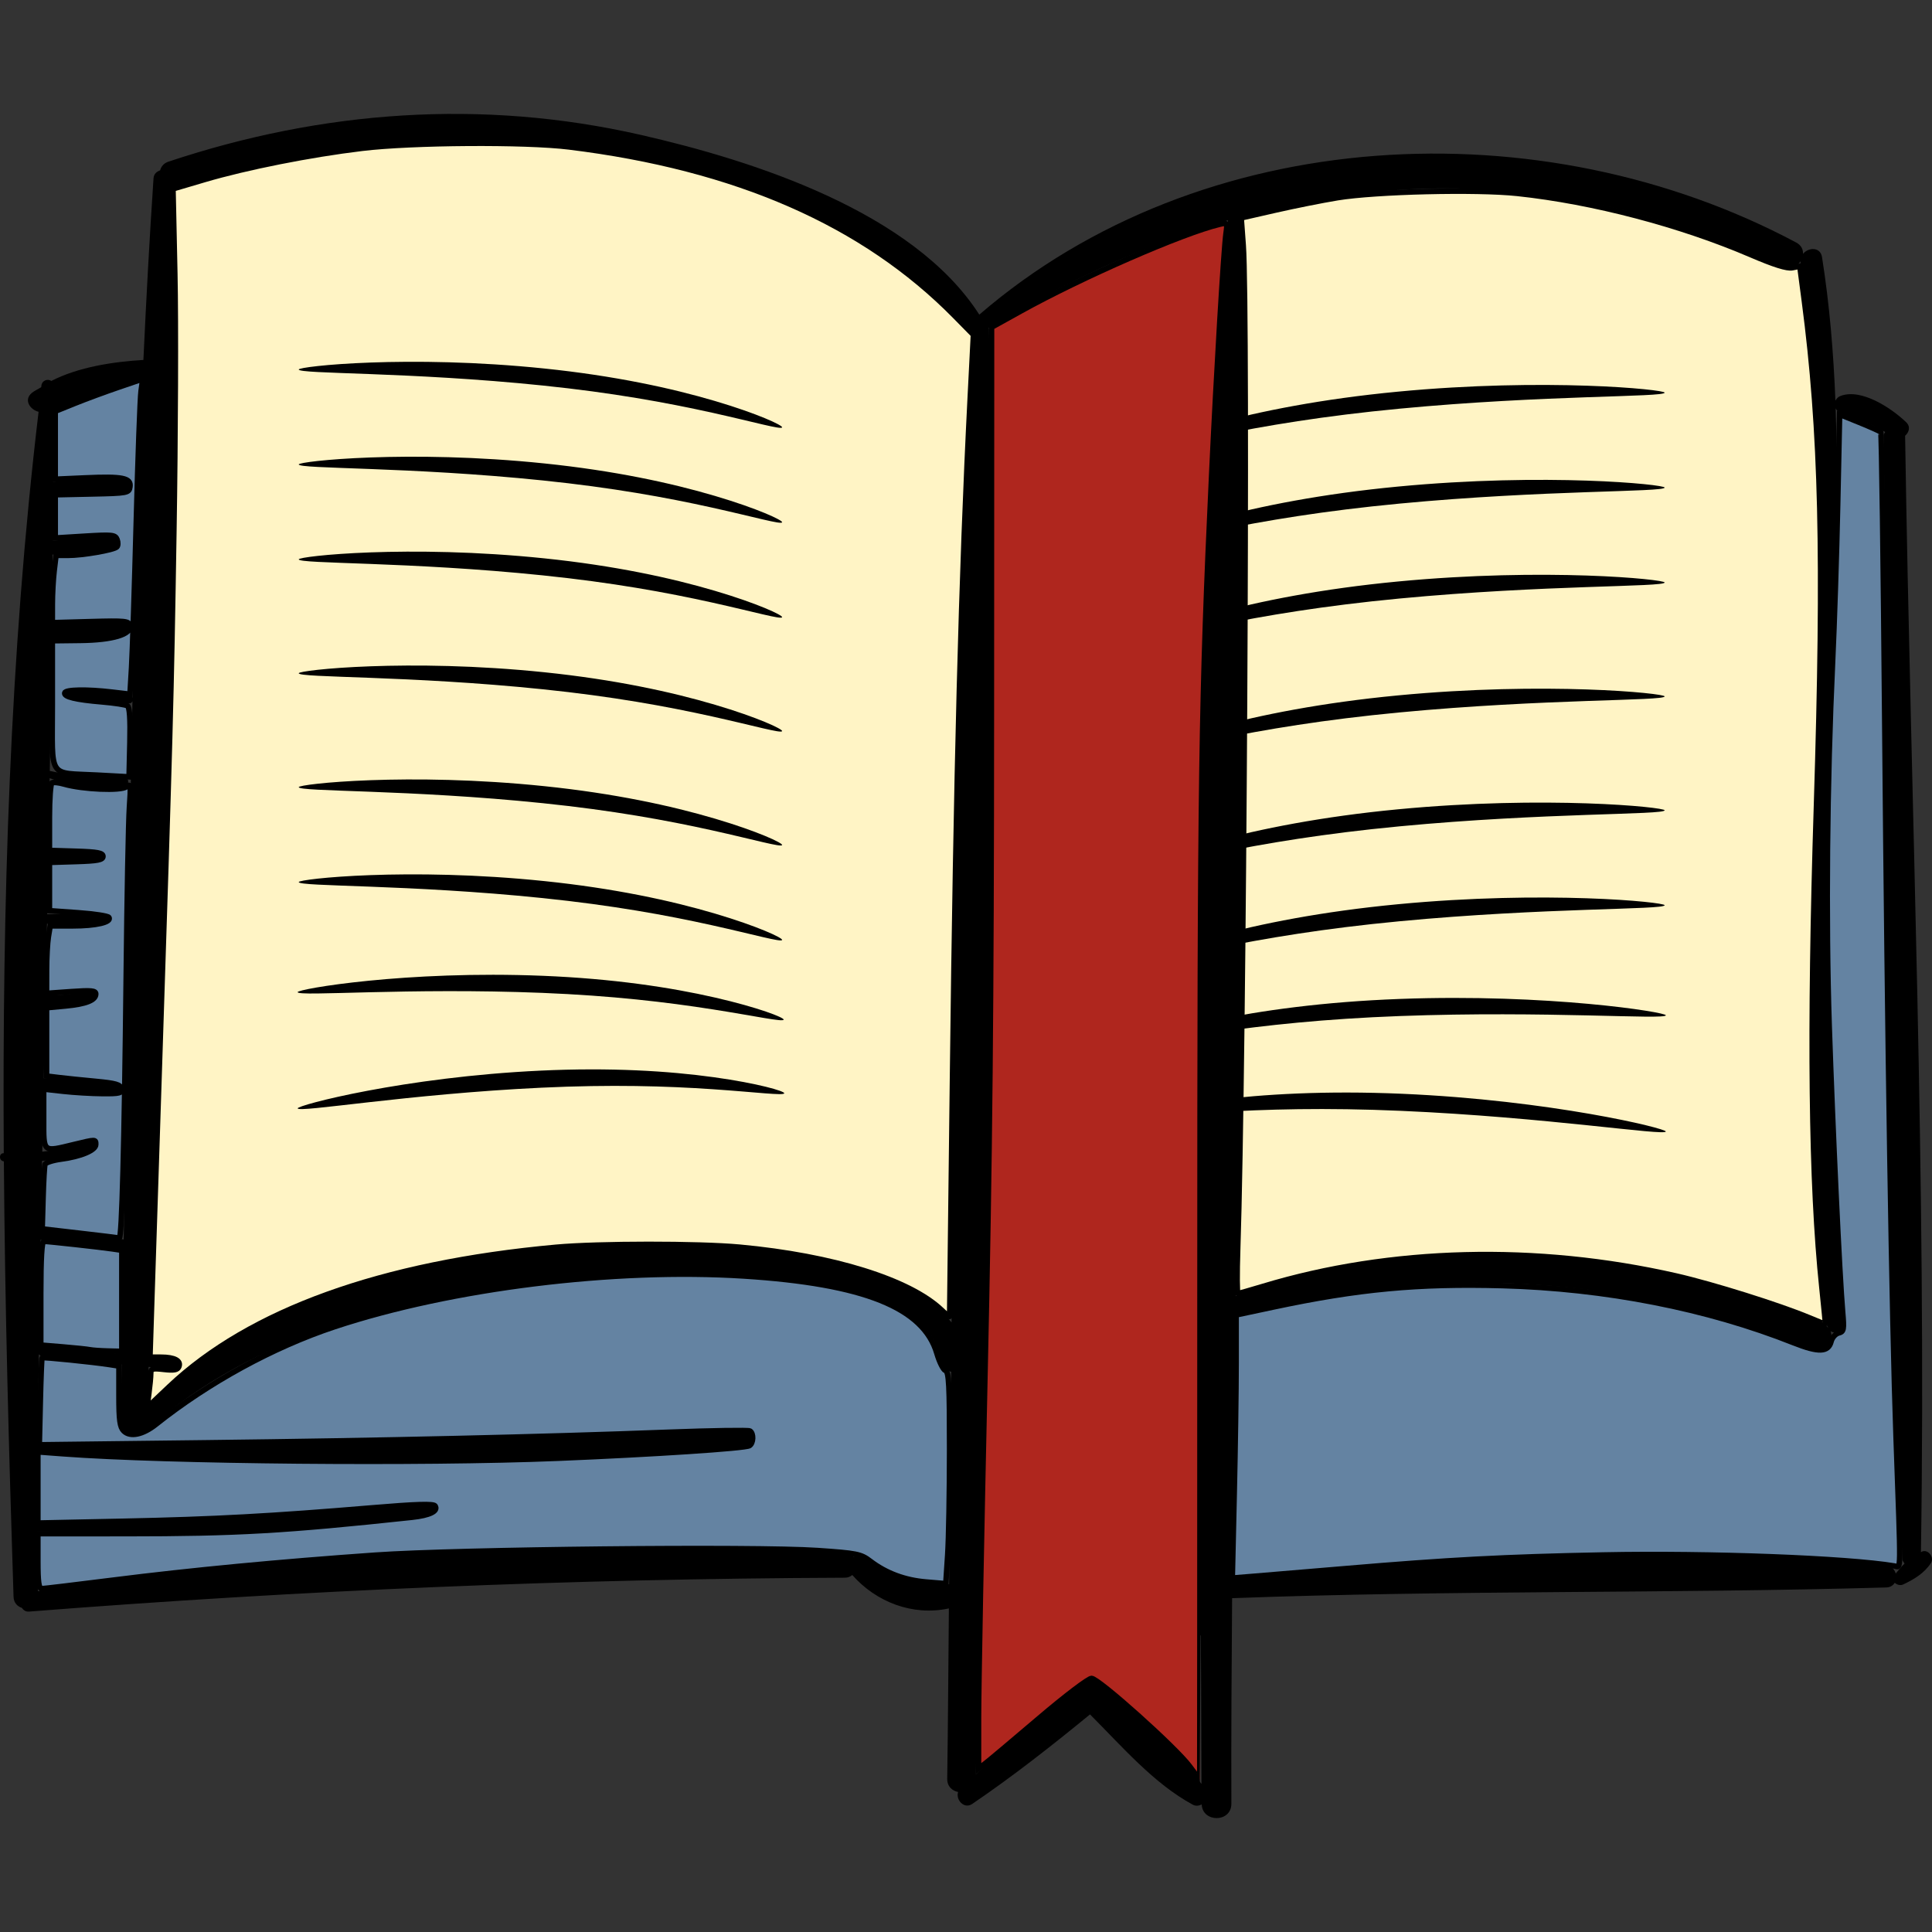 <?xml version="1.0" encoding="UTF-8" standalone="no"?>
<!-- Generator: Adobe Illustrator 18.0.0, SVG Export Plug-In . SVG Version: 6.00 Build 0)  -->

<svg
   xmlns:dc="http://purl.org/dc/elements/1.1/"
   xmlns:cc="http://creativecommons.org/ns#"
   xmlns:rdf="http://www.w3.org/1999/02/22-rdf-syntax-ns#"
   xmlns:svg="http://www.w3.org/2000/svg"
   xmlns="http://www.w3.org/2000/svg"
   xmlns:sodipodi="http://sodipodi.sourceforge.net/DTD/sodipodi-0.dtd"
   xmlns:inkscape="http://www.inkscape.org/namespaces/inkscape"
   version="1.1"
   id="Capa_1"
   x="0px"
   y="0px"
   viewBox="0 0 203.536 203.536"
   style="enable-background:new 0 0 203.536 203.536;"
   xml:space="preserve"
   sodipodi:docname="book.svg"
   inkscape:version="0.92.4 (5da689c313, 2019-01-14)"><rect x="0" y="0" width="203.536" height="203.536" fill="#333333" stroke="none"/><defs
   id="defs1057"><inkscape:path-effect
   fuse_tolerance="0"
   vertical_pattern="false"
   prop_units="false"
   tang_offset="0"
   normal_offset="0"
   spacing="0"
   scale_y_rel="false"
   prop_scale="0.18"
   copytype="single_stretched"
   pattern="M 0,5 C 0,2.24 2.24,0 5,0 7.76,0 10,2.24 10,5 10,7.76 7.76,10 5,10 2.24,10 0,7.76 0,5 Z"
   is_visible="true"
   id="path-effect1723"
   effect="skeletal" /><inkscape:path-effect
   simplifyJustCoalesce="false"
   simplifyindividualpaths="false"
   simplify_just_coalesce="false"
   simplify_individual_paths="false"
   helper_size="0"
   smooth_angles="360"
   threshold="0.5"
   steps="1"
   is_visible="true"
   id="path-effect1721"
   effect="simplify" /><inkscape:path-effect
   effect="skeletal"
   id="path-effect1717"
   is_visible="true"
   pattern="M 0,5 C 0,2.24 2.24,0 5,0 7.76,0 10,2.24 10,5 10,7.76 7.76,10 5,10 2.24,10 0,7.76 0,5 Z"
   copytype="single_stretched"
   prop_scale="0.18"
   scale_y_rel="false"
   spacing="0"
   normal_offset="0"
   tang_offset="0"
   prop_units="false"
   vertical_pattern="false"
   fuse_tolerance="0" /><inkscape:path-effect
   effect="simplify"
   id="path-effect1715"
   is_visible="true"
   steps="1"
   threshold="0.5"
   smooth_angles="360"
   helper_size="0"
   simplify_individual_paths="false"
   simplify_just_coalesce="false"
   simplifyindividualpaths="false"
   simplifyJustCoalesce="false" /><inkscape:path-effect
   fuse_tolerance="0"
   vertical_pattern="false"
   prop_units="false"
   tang_offset="0"
   normal_offset="0"
   spacing="0"
   scale_y_rel="false"
   prop_scale="0.18"
   copytype="single_stretched"
   pattern="M 0,5 C 0,2.24 2.24,0 5,0 7.76,0 10,2.24 10,5 10,7.76 7.76,10 5,10 2.24,10 0,7.76 0,5 Z"
   is_visible="true"
   id="path-effect1711"
   effect="skeletal" /><inkscape:path-effect
   simplifyJustCoalesce="false"
   simplifyindividualpaths="false"
   simplify_just_coalesce="false"
   simplify_individual_paths="false"
   helper_size="0"
   smooth_angles="360"
   threshold="0.5"
   steps="1"
   is_visible="true"
   id="path-effect1709"
   effect="simplify" /><inkscape:path-effect
   effect="skeletal"
   id="path-effect1705"
   is_visible="true"
   pattern="M 0,5 C 0,2.24 2.24,0 5,0 7.76,0 10,2.24 10,5 10,7.76 7.76,10 5,10 2.24,10 0,7.76 0,5 Z"
   copytype="single_stretched"
   prop_scale="0.18"
   scale_y_rel="false"
   spacing="0"
   normal_offset="0"
   tang_offset="0"
   prop_units="false"
   vertical_pattern="false"
   fuse_tolerance="0" /><inkscape:path-effect
   effect="simplify"
   id="path-effect1703"
   is_visible="true"
   steps="1"
   threshold="0.5"
   smooth_angles="360"
   helper_size="0"
   simplify_individual_paths="false"
   simplify_just_coalesce="false"
   simplifyindividualpaths="false"
   simplifyJustCoalesce="false" /><inkscape:path-effect
   fuse_tolerance="0"
   vertical_pattern="false"
   prop_units="false"
   tang_offset="0"
   normal_offset="0"
   spacing="0"
   scale_y_rel="false"
   prop_scale="0.18"
   copytype="single_stretched"
   pattern="M 0,5 C 0,2.24 2.24,0 5,0 7.76,0 10,2.24 10,5 10,7.76 7.76,10 5,10 2.24,10 0,7.76 0,5 Z"
   is_visible="true"
   id="path-effect1699"
   effect="skeletal" /><inkscape:path-effect
   simplifyJustCoalesce="false"
   simplifyindividualpaths="false"
   simplify_just_coalesce="false"
   simplify_individual_paths="false"
   helper_size="0"
   smooth_angles="360"
   threshold="0.5"
   steps="1"
   is_visible="true"
   id="path-effect1697"
   effect="simplify" /><inkscape:path-effect
   effect="skeletal"
   id="path-effect1693"
   is_visible="true"
   pattern="M 0,5 C 0,2.24 2.24,0 5,0 7.76,0 10,2.24 10,5 10,7.76 7.76,10 5,10 2.24,10 0,7.76 0,5 Z"
   copytype="single_stretched"
   prop_scale="0.18"
   scale_y_rel="false"
   spacing="0"
   normal_offset="0"
   tang_offset="0"
   prop_units="false"
   vertical_pattern="false"
   fuse_tolerance="0" /><inkscape:path-effect
   effect="simplify"
   id="path-effect1691"
   is_visible="true"
   steps="1"
   threshold="0.5"
   smooth_angles="360"
   helper_size="0"
   simplify_individual_paths="false"
   simplify_just_coalesce="false"
   simplifyindividualpaths="false"
   simplifyJustCoalesce="false" /><inkscape:path-effect
   fuse_tolerance="0"
   vertical_pattern="false"
   prop_units="false"
   tang_offset="0"
   normal_offset="0"
   spacing="0"
   scale_y_rel="false"
   prop_scale="0.18"
   copytype="single_stretched"
   pattern="M 0,5 C 0,2.24 2.24,0 5,0 7.76,0 10,2.24 10,5 10,7.76 7.76,10 5,10 2.24,10 0,7.76 0,5 Z"
   is_visible="true"
   id="path-effect1687"
   effect="skeletal" /><inkscape:path-effect
   simplifyJustCoalesce="false"
   simplifyindividualpaths="false"
   simplify_just_coalesce="false"
   simplify_individual_paths="false"
   helper_size="0"
   smooth_angles="360"
   threshold="0.5"
   steps="1"
   is_visible="true"
   id="path-effect1685"
   effect="simplify" /><inkscape:path-effect
   effect="skeletal"
   id="path-effect1681"
   is_visible="true"
   pattern="M 0,5 C 0,2.24 2.24,0 5,0 7.76,0 10,2.24 10,5 10,7.76 7.76,10 5,10 2.24,10 0,7.76 0,5 Z"
   copytype="single_stretched"
   prop_scale="0.18"
   scale_y_rel="false"
   spacing="0"
   normal_offset="0"
   tang_offset="0"
   prop_units="false"
   vertical_pattern="false"
   fuse_tolerance="0" /><inkscape:path-effect
   effect="simplify"
   id="path-effect1679"
   is_visible="true"
   steps="1"
   threshold="0.5"
   smooth_angles="360"
   helper_size="0"
   simplify_individual_paths="false"
   simplify_just_coalesce="false"
   simplifyindividualpaths="false"
   simplifyJustCoalesce="false" />
	
</defs><sodipodi:namedview
   pagecolor="#ffffff"
   bordercolor="#666666"
   borderopacity="1"
   objecttolerance="10"
   gridtolerance="10"
   guidetolerance="10"
   inkscape:pageopacity="0"
   inkscape:pageshadow="2"
   inkscape:window-width="1817"
   inkscape:window-height="1051"
   id="namedview1055"
   showgrid="false"
   inkscape:zoom="1.6397807"
   inkscape:cx="-23.642714"
   inkscape:cy="209.68623"
   inkscape:window-x="-9"
   inkscape:window-y="-9"
   inkscape:window-maximized="1"
   inkscape:current-layer="Capa_1" />

<g
   id="g1024">
</g>
<g
   id="g1026">
</g>
<g
   id="g1028">
</g>
<g
   id="g1030">
</g>
<g
   id="g1032">
</g>
<g
   id="g1034">
</g>
<g
   id="g1036">
</g>
<g
   id="g1038">
</g>
<g
   id="g1040">
</g>
<g
   id="g1042">
</g>
<g
   id="g1044">
</g>
<g
   id="g1046">
</g>
<g
   id="g1048">
</g>
<g
   id="g1050">
</g>
<g
   id="g1052">
</g>
<g
   id="g1780"><path
     d="m 202.489,163.453 c -0.046,0.018 -0.074,0.056 -0.118,0.075 0.599,-39.18 -1.064,-78.447 -1.668,-117.622 0.412,-0.35 0.602,-0.957 0.114,-1.423 -1.55,-1.482 -4.716,-3.61 -6.934,-2.766 -0.233,0.089 -0.408,0.278 -0.523,0.491 -0.2,-5.027 -0.609,-10.063 -1.411,-15.126 -0.173,-1.094 -1.437,-1.034 -2.001,-0.34 0.016,-0.451 -0.175,-0.903 -0.723,-1.196 C 162.441,11.27 126.603,12.94 103.17,33.147 96.209,22.297 79.365,16.919 67.542,14.219 50.81,10.397 33.953,11.628 17.738,17.034 c -0.496,0.165 -0.76,0.52 -0.873,0.916 -0.35,0.121 -0.66,0.365 -0.692,0.848 -0.429,6.365 -0.768,12.741 -1.066,19.122 -3.179,0.192 -6.812,0.735 -9.703,2.213 -0.35,-0.255 -0.971,-0.084 -1.043,0.488 -0.007,0.055 -0.011,0.11 -0.018,0.165 -0.323,0.212 -0.696,0.365 -0.99,0.61 -0.894,0.745 -0.176,1.769 0.712,1.986 -3.05,25.656 -3.832,51.938 -3.668,78.104 -0.536,-0.007 -0.528,0.813 0.011,0.863 0.109,15.383 0.534,30.724 1.019,45.871 0.02,0.63 0.406,1.016 0.872,1.165 0.168,0.24 0.399,0.423 0.747,0.396 28.715,-2.252 57.154,-3.458 85.953,-3.569 0.337,-10e-4 0.588,-0.121 0.79,-0.283 2.52,2.853 6.349,4.33 10.135,3.527 0.016,-0.003 0.025,-0.014 0.041,-0.018 -0.059,5.983 -0.088,11.973 -0.175,17.95 -0.012,0.821 0.526,1.273 1.147,1.399 -0.271,0.818 0.628,1.841 1.486,1.258 4.299,-2.919 8.39,-6.139 12.409,-9.432 3.358,3.357 6.701,7.272 10.82,9.507 0.324,0.176 0.654,0.118 0.946,-0.017 0.095,1.932 3.132,1.916 3.126,-0.079 -0.023,-7.215 0.022,-14.434 0.078,-21.655 22.985,-0.862 45.955,-0.474 68.918,-1.13 0.443,-0.013 0.714,-0.223 0.893,-0.492 0.226,0.211 0.59,0.313 0.878,0.179 1.166,-0.543 2.221,-1.185 2.933,-2.259 0.377,-0.569 -0.261,-1.479 -0.935,-1.214 z M 10.479,41.308 c 1.507,-0.53 3.028,-1.05 4.548,-1.557 C 14.522,50.984 14.213,62.238 13.962,73.495 13.917,73.419 13.843,73.36 13.735,73.337 11.542,72.882 9.258,72.823 7.03,72.633 6.659,72.601 6.566,73.238 6.941,73.29 c 2.213,0.311 4.453,0.768 6.69,0.814 0.165,0.003 0.264,-0.105 0.323,-0.232 -0.418,18.902 -0.62,37.819 -0.923,56.701 -2.902,-0.404 -5.818,-0.718 -8.737,-0.994 0.038,-2.425 0.095,-4.849 0.14,-7.273 1.831,-0.166 3.637,-0.535 5.367,-1.23 0.486,-0.195 0.308,-0.961 -0.222,-0.807 -1.711,0.499 -3.407,0.859 -5.126,1.063 0.042,-2.244 0.094,-4.488 0.14,-6.732 2.566,0.259 5.147,0.556 7.716,0.561 0.486,0.001 0.629,-0.796 0.119,-0.876 -2.575,-0.409 -5.204,-0.531 -7.814,-0.688 0.052,-2.534 0.108,-5.067 0.162,-7.6 1.756,0.074 3.488,-0.13 5.12,-0.855 0.472,-0.21 0.123,-0.898 -0.337,-0.799 -1.609,0.348 -3.154,0.537 -4.758,0.507 0.054,-2.512 0.096,-5.023 0.15,-7.534 2.016,0.026 4.033,0.051 6.041,-0.102 0.514,-0.039 0.515,-0.76 0,-0.799 -2.001,-0.152 -4.012,-0.129 -6.021,-0.103 0.04,-1.887 0.067,-3.774 0.106,-5.661 1.752,0.054 3.51,0.121 5.254,0.027 0.61,-0.033 0.611,-0.915 0,-0.948 -1.738,-0.094 -3.49,-0.028 -5.237,0.026 0.053,-2.591 0.088,-5.181 0.138,-7.772 2.474,0.874 5.148,1.203 7.754,0.939 0.677,-0.069 0.704,-1.115 0,-1.079 -2.657,0.139 -5.142,-0.066 -7.74,-0.628 0.088,-4.655 0.156,-9.31 0.223,-13.965 2.581,0.24 5.455,0.311 7.731,-0.627 0.668,-0.276 0.627,-1.288 -0.178,-1.315 -1.545,-0.052 -3.088,0.318 -4.633,0.401 -0.968,0.052 -1.931,-0.025 -2.894,-0.065 0.032,-2.407 0.023,-4.814 0.046,-7.222 2.112,-0.086 4.291,-0.142 6.285,-0.656 0.739,-0.191 0.538,-1.231 -0.173,-1.278 -1.981,-0.133 -4.075,0.203 -6.103,0.499 0.015,-1.665 0.016,-3.33 0.032,-4.996 2.476,-0.169 4.891,0.019 7.388,-0.019 0.78,-0.012 1.006,-1.241 0.19,-1.406 -2.442,-0.493 -5.079,-0.221 -7.57,0.212 0.022,-2.528 0.058,-5.057 0.049,-7.586 1.643,-0.471 3.24,-1.323 4.84,-1.885 z m -6.2,89.295 c 2.907,0.356 5.819,0.676 8.738,0.901 -0.061,3.712 -0.106,7.429 -0.18,11.138 -2.814,-0.281 -5.631,-0.538 -8.447,-0.8 -0.128,-0.012 -0.209,0.041 -0.286,0.096 0.034,-3.779 0.117,-7.557 0.175,-11.335 z m 95.71,36.304 c -0.129,-0.039 -0.264,-0.071 -0.419,-0.063 -3.182,0.175 -6.076,-0.492 -8.512,-2.678 -0.389,-0.349 -0.791,-0.312 -1.135,-0.152 -0.211,-0.238 -0.516,-0.405 -0.924,-0.424 -28.272,-1.312 -56.984,0.056 -85.01,4.039 -0.031,-2.107 -0.024,-4.212 -0.04,-6.319 13.895,0.531 27.765,0.008 41.543,-1.909 0.524,-0.073 0.406,-0.982 -0.126,-0.931 -13.801,1.31 -27.56,2.119 -41.422,2.123 -0.018,-2.566 0.043,-5.129 0.045,-7.695 24.731,1.516 49.719,1.368 74.425,-0.512 1.038,-0.079 1.062,-1.679 0,-1.636 -24.834,1.003 -49.567,1.495 -74.421,1.426 0.004,-3.165 0.075,-6.327 0.102,-9.491 0.077,0.075 0.164,0.145 0.294,0.159 2.808,0.304 5.616,0.612 8.427,0.896 -0.041,1.989 -0.06,3.983 -0.107,5.97 -0.031,1.318 1.458,1.659 2.271,1.042 0.201,0.044 0.418,0.023 0.628,-0.168 10.947,-9.958 26.769,-13.81 41.123,-15.59 8.153,-1.011 40.898,-3.374 42.271,8.218 0.088,0.742 0.621,1.171 1.205,1.311 -0.054,7.468 -0.148,14.923 -0.218,22.384 z m 0.257,-27.587 c -5.44,-6.965 -22.866,-8.061 -29.171,-8.179 -18.079,-0.339 -42.871,3.158 -55.544,17.382 0.036,-1.506 0.085,-3.015 0.125,-4.521 0.87,0.077 1.738,0.176 2.609,0.238 0.657,0.047 0.623,-0.923 0,-1.004 -0.858,-0.111 -1.72,-0.186 -2.58,-0.283 1.097,-41.015 3.3,-82.237 2.504,-123.234 0.094,-0.011 0.178,0 0.279,-0.032 26.323,-8.623 64.382,-7.084 84.077,15.481 0.033,0.038 0.076,0.026 0.112,0.055 -1.839,34.619 -2.157,69.373 -2.411,104.097 z m 26.327,48.62 c -2.733,-4.003 -7.021,-7.19 -10.527,-10.48 -0.646,-0.606 -1.525,-0.552 -2.18,0 -3.704,3.122 -7.421,6.238 -11.056,9.443 0.688,-50.68 2.674,-101.55 1.379,-152.221 -0.002,-0.056 -0.044,-0.076 -0.054,-0.125 8.313,-5.024 16.723,-8.856 25.236,-11.352 -4.077,54.59 -2.936,110.013 -2.798,164.735 z M 130.79,22.826 c 18.469,-5.085 37.425,-3.867 56.941,5.272 0.815,0.382 1.574,0.011 1.965,-0.572 0.001,0.061 -0.017,0.114 -0.007,0.178 5.779,36.715 -1.739,74.777 2.803,111.964 0.012,0.097 0.084,0.142 0.12,0.22 -0.094,-0.09 -0.191,-0.18 -0.331,-0.239 -19.908,-8.448 -41.497,-9.913 -62.097,-3.109 0.609,-37.923 1.497,-75.875 0.606,-113.714 z m 68.925,142.945 c -0.131,-0.422 -0.421,-0.803 -0.996,-0.855 -22.698,-2.092 -46.266,-0.803 -68.911,1.544 0.079,-9.335 0.198,-18.674 0.346,-28.016 20.873,-5.281 41.061,-4.358 61.066,3.721 1.136,0.459 2.016,-0.998 1.627,-1.929 0.471,0.323 1.23,0.166 1.188,-0.567 -1.164,-19.976 -2.153,-39.908 -1.513,-59.924 0.396,-12.371 1.288,-24.526 0.863,-36.727 0.038,0.058 0.049,0.123 0.107,0.175 0.786,0.708 1.537,0.792 2.537,1.129 0.911,0.307 1.742,0.733 2.567,1.186 -0.055,0.133 -0.166,0.218 -0.163,0.392 0.608,39.415 0.138,78.955 1.983,118.335 0.01,0.216 0.126,0.346 0.226,0.488 -0.327,0.321 -0.634,0.672 -0.927,1.048 z"
     id="path1020"
     inkscape:connector-curvature="0" /><path
     inkscape:connector-curvature="0"
     id="path1605"
     d="m 130.024,157.456 c 0.111,-4.833 0.203,-11.069 0.203,-13.857 v -5.069 l 3.888,-0.828 c 8.993,-1.914 15.249,-2.5 24.138,-2.261 10.876,0.293 21.562,2.389 30.705,6.021 2.628,1.044 3.663,1.007 3.952,-0.142 0.101,-0.401 0.455,-0.8 0.788,-0.887 0.552,-0.144 0.589,-0.34 0.424,-2.239 -0.325,-3.738 -1.052,-19.233 -1.416,-30.134 -0.37,-11.101 -0.234,-25.665 0.356,-38.267 0.185,-3.941 0.427,-11.433 0.539,-16.648 l 0.203,-9.483 2.086,0.845 c 1.147,0.465 2.159,0.918 2.248,1.008 0.089,0.089 0.279,13.924 0.421,30.744 0.284,33.534 0.746,62.688 1.194,75.243 0.526,14.759 0.54,13.593 -0.155,13.477 -4.967,-0.83 -19.518,-1.383 -30.644,-1.164 -10.559,0.208 -16.267,0.51 -27.29,1.445 -4.025,0.341 -8.335,0.703 -9.579,0.802 l -2.261,0.182 z"
     style="opacity:1;vector-effect:none;fill:#6483a2;fill-opacity:1;stroke:#000000;stroke-width:0.576;stroke-linecap:butt;stroke-linejoin:miter;stroke-miterlimit:4;stroke-dasharray:none;stroke-dashoffset:0;stroke-opacity:1;marker:none" /><path
     inkscape:connector-curvature="0"
     id="path1607"
     d="m 3.991,164.471 v -2.897 l 9.224,-0.003 c 11.801,-0.004 16.729,-0.286 30.188,-1.726 1.876,-0.201 2.794,-0.654 2.432,-1.199 -0.161,-0.243 -2,-0.187 -6.626,0.202 -10.617,0.892 -16.627,1.217 -26.147,1.415 l -9.071,0.188 v -3.747 -3.747 l 2.668,0.199 c 10.912,0.813 37.766,1.056 52.087,0.472 10.059,-0.411 19.758,-1.047 20.21,-1.327 0.427,-0.264 0.462,-1.295 0.053,-1.548 -0.163,-0.101 -4.04,-0.041 -8.614,0.133 -13.334,0.508 -30.207,0.892 -48.871,1.115 l -17.38,0.207 0.105,-4.542 c 0.058,-2.498 0.141,-4.579 0.186,-4.626 0.084,-0.087 5.351,0.447 7.104,0.72 l 0.991,0.154 v 3.166 c 0,2.546 0.099,3.265 0.507,3.673 0.672,0.672 2.018,0.396 3.388,-0.695 5.555,-4.424 12.367,-8.148 18.821,-10.289 12.306,-4.082 29.492,-6.211 43.125,-5.342 12.642,0.806 18.928,3.329 20.333,8.161 0.263,0.904 0.671,1.717 0.908,1.808 0.355,0.136 0.43,1.579 0.428,8.289 -9.1e-4,4.468 -0.091,9.48 -0.201,11.137 l -0.2,3.013 -2.076,-0.174 c -2.247,-0.188 -4.216,-0.924 -5.889,-2.2 -0.98,-0.747 -1.401,-0.831 -5.57,-1.114 -6.636,-0.449 -37.921,-0.121 -46.589,0.488 -10.121,0.712 -19.403,1.596 -27.577,2.628 -3.931,0.496 -7.327,0.902 -7.547,0.902 -0.301,0 -0.4,-0.711 -0.4,-2.897 z"
     style="opacity:1;vector-effect:none;fill:#6483a2;fill-opacity:1;stroke:#000000;stroke-width:0.576;stroke-linecap:butt;stroke-linejoin:miter;stroke-miterlimit:4;stroke-dasharray:none;stroke-dashoffset:0;stroke-opacity:1;marker:none" /><path
     inkscape:connector-curvature="0"
     id="path1609"
     d="m 9.479,142.194 c -0.252,-0.054 -1.521,-0.188 -2.82,-0.296 l -2.363,-0.196 v -5.463 c 0,-3.639 0.108,-5.463 0.323,-5.463 0.43,0 5.97,0.61 7.224,0.796 l 0.991,0.147 v 5.322 5.322 l -1.448,-0.035 c -0.797,-0.019 -1.654,-0.08 -1.906,-0.134 z"
     style="opacity:1;vector-effect:none;fill:#6483a2;fill-opacity:1;stroke:#000000;stroke-width:0.576;stroke-linecap:butt;stroke-linejoin:miter;stroke-miterlimit:4;stroke-dasharray:none;stroke-dashoffset:0;stroke-opacity:1;marker:none" /><path
     inkscape:connector-curvature="0"
     id="path1611"
     d="m 8.412,129.921 -3.964,-0.459 0.091,-3.23 c 0.05,-1.776 0.141,-3.382 0.203,-3.568 0.062,-0.186 0.833,-0.434 1.714,-0.551 2.068,-0.274 3.634,-0.936 3.634,-1.534 0,-0.566 0.019,-0.566 -2.287,-0.009 -3.344,0.807 -3.202,0.927 -3.202,-2.69 v -3.141 l 2.058,0.229 c 1.132,0.126 2.994,0.236 4.139,0.245 1.821,0.014 2.068,-0.051 1.979,-0.518 -0.082,-0.434 -0.582,-0.579 -2.69,-0.776 -1.424,-0.133 -3.172,-0.313 -3.885,-0.4 l -1.296,-0.158 v -3.596 -3.596 l 1.98,-0.185 c 2.178,-0.203 3.203,-0.61 3.203,-1.271 0,-0.353 -0.473,-0.398 -2.592,-0.249 l -2.592,0.183 0.003,-2.408 c 0.002,-1.325 0.088,-2.923 0.192,-3.552 l 0.189,-1.143 h 2.38 c 2.442,0 4.115,-0.391 3.807,-0.89 -0.096,-0.155 -1.545,-0.378 -3.22,-0.497 L 5.21,95.938 v -2.541 -2.541 l 2.82,-0.088 c 2.265,-0.07 2.82,-0.178 2.82,-0.545 0,-0.367 -0.556,-0.475 -2.82,-0.545 l -2.82,-0.088 v -3.477 c 0,-1.912 0.118,-3.55 0.262,-3.639 0.144,-0.089 0.727,-0.027 1.296,0.137 1.94,0.56 5.998,0.729 6.547,0.274 0.457,-0.379 0.484,-0.198 0.319,2.166 -0.099,1.419 -0.252,9.441 -0.34,17.826 -0.184,17.512 -0.451,27.615 -0.726,27.549 -0.105,-0.025 -1.975,-0.253 -4.155,-0.505 z"
     style="opacity:1;vector-effect:none;fill:#6483a2;fill-opacity:1;stroke:#000000;stroke-width:0.576;stroke-linecap:butt;stroke-linejoin:miter;stroke-miterlimit:4;stroke-dasharray:none;stroke-dashoffset:0;stroke-opacity:1;marker:none" /><path
     inkscape:connector-curvature="0"
     id="path1613"
     d="M 10.241,81.656 C 4.988,81.373 5.515,82.197 5.515,74.269 v -6.765 l 2.973,-0.035 c 3.378,-0.039 5.382,-0.64 5.2,-1.558 -0.097,-0.49 -0.475,-0.529 -4.14,-0.427 l -4.033,0.112 0.003,-1.942 c 0.001,-1.068 0.089,-2.662 0.195,-3.543 l 0.192,-1.601 h 1.274 c 1.525,0 4.796,-0.566 5.131,-0.888 0.131,-0.126 0.143,-0.478 0.027,-0.781 -0.192,-0.501 -0.501,-0.534 -3.364,-0.359 l -3.152,0.193 v -2.275 -2.275 l 3.888,-0.085 C 13.459,51.959 13.599,51.932 13.692,51.28 13.824,50.351 12.909,50.168 8.998,50.342 L 5.82,50.483 v -3.577 -3.577 l 2.058,-0.832 c 1.132,-0.458 3.205,-1.223 4.607,-1.701 l 2.549,-0.869 -0.176,1.288 c -0.097,0.708 -0.324,6.914 -0.504,13.79 -0.18,6.876 -0.403,13.767 -0.495,15.315 l -0.167,2.813 -1.878,-0.221 c -2.652,-0.312 -4.915,-0.274 -4.997,0.084 -0.096,0.416 1.151,0.718 3.931,0.953 1.285,0.109 2.49,0.292 2.678,0.409 0.229,0.142 0.313,1.405 0.256,3.846 l -0.086,3.635 z"
     style="opacity:1;vector-effect:none;fill:#6483a2;fill-opacity:1;stroke:#000000;stroke-width:0.576;stroke-linecap:butt;stroke-linejoin:miter;stroke-miterlimit:4;stroke-dasharray:none;stroke-dashoffset:0;stroke-opacity:1;marker:none" /><path
     inkscape:connector-curvature="0"
     id="path1617"
     d="m 15.682,146.819 c 0.11,-0.82 0.2,-1.764 0.2,-2.098 0,-0.54 0.153,-0.59 1.395,-0.45 1.058,0.119 1.437,0.048 1.569,-0.296 0.239,-0.622 -0.451,-0.991 -1.862,-0.997 l -1.185,-0.005 0.202,-6.327 c 0.111,-3.48 0.471,-14.56 0.8,-24.622 1.129,-34.545 1.226,-38.158 1.518,-56.105 0.161,-9.895 0.206,-22.047 0.1,-27.006 L 18.226,19.897 21.552,18.915 c 4.408,-1.302 11.143,-2.638 16.59,-3.292 5.292,-0.635 17.171,-0.714 21.802,-0.145 17.611,2.162 31.064,8.057 40.665,17.82 l 1.941,1.973 -0.338,6.665 c -0.938,18.478 -1.483,39.439 -1.867,71.765 -0.162,13.668 -0.297,24.911 -0.3,24.984 -0.002,0.073 -0.382,-0.226 -0.843,-0.666 -3.359,-3.2 -11.436,-5.717 -21.268,-6.627 -4.345,-0.402 -14.884,-0.397 -19.362,0.009 -18.391,1.67 -32.276,6.673 -40.732,14.677 l -2.357,2.231 z"
     style="opacity:1;vector-effect:none;fill:#fff4c5;fill-opacity:1;stroke:#000000;stroke-width:0.576;stroke-linecap:butt;stroke-linejoin:miter;stroke-miterlimit:4;stroke-dasharray:none;stroke-dashoffset:0;stroke-opacity:1;marker:none" /><path
     inkscape:connector-curvature="0"
     id="path1619"
     d="m 190.601,138.823 c -3.098,-1.304 -10.182,-3.527 -14.026,-4.401 -14.7,-3.345 -30.097,-2.958 -43.495,1.093 -1.366,0.413 -2.564,0.751 -2.663,0.751 -0.099,0 -0.111,-2.092 -0.027,-4.65 0.647,-19.684 1.084,-98.963 0.583,-105.781 l -0.211,-2.878 3.62,-0.826 c 1.991,-0.454 4.924,-1.04 6.517,-1.301 4.033,-0.661 14.629,-0.915 18.954,-0.455 7.979,0.849 17.179,3.268 24.65,6.481 2.377,1.022 3.764,1.458 4.306,1.351 l 0.799,-0.157 0.489,3.72 c 1.783,13.576 2.099,26.8 1.268,53.117 -0.752,23.831 -0.572,39.792 0.572,50.769 0.219,2.096 0.385,3.825 0.37,3.842 -0.015,0.017 -0.782,-0.287 -1.705,-0.675 z"
     style="opacity:1;vector-effect:none;fill:#fff4c5;fill-opacity:1;stroke:#000000;stroke-width:0.576;stroke-linecap:butt;stroke-linejoin:miter;stroke-miterlimit:4;stroke-dasharray:none;stroke-dashoffset:0;stroke-opacity:1;marker:none" /><g
     id="g1733"><path
       style="fill:#000000;stroke:none;stroke-width:1px;stroke-linecap:butt;stroke-linejoin:miter;stroke-opacity:1"
       d="m 35.676,43.454 c -0.009,-0.33 11.554,-1.589 25.899,-0.101 7.309,0.758 13.299,2.044 17.962,3.424 4.496,1.331 7.134,2.562 7.061,2.776 -0.088,0.256 -2.864,-0.547 -7.379,-1.548 C 74.423,46.941 68.714,45.898 61.389,45.143 47.317,43.692 35.688,43.95 35.676,43.454 Z"
       id="path1677"
       inkscape:connector-curvature="0"
       inkscape:path-effect="#path-effect1679;#path-effect1681"
       inkscape:original-d="m 35.675502,43.453615 h 11.281996 c 7.234612,0 10.780024,0.147515 16.499436,0.862441 2.858132,0.357267 6.671403,1.332376 9.418664,1.881829 1.409976,0.281995 3.991052,0.01355 5.18362,0.609837 1.442602,0.721302 -0.339851,0.648408 1.524594,0.914757 0.955141,0.136448 2.155447,-0.05258 3.049188,0.304919 1.623742,0.649496 2.42082,1.524594 3.963945,1.524594"
       sodipodi:nodetypes="cssscscc"
       transform="translate(-4.204,-4.528)" /><path
       transform="translate(-4.204,5.472)"
       sodipodi:nodetypes="cssscscc"
       inkscape:original-d="m 35.675502,43.453615 h 11.281996 c 7.234612,0 10.780024,0.147515 16.499436,0.862441 2.858132,0.357267 6.671403,1.332376 9.418664,1.881829 1.409976,0.281995 3.991052,0.01355 5.18362,0.609837 1.442602,0.721302 -0.339851,0.648408 1.524594,0.914757 0.955141,0.136448 2.155447,-0.05258 3.049188,0.304919 1.623742,0.649496 2.42082,1.524594 3.963945,1.524594"
       inkscape:path-effect="#path-effect1685;#path-effect1687"
       inkscape:connector-curvature="0"
       id="path1683"
       d="m 35.676,43.454 c -0.009,-0.33 11.554,-1.589 25.899,-0.101 7.309,0.758 13.299,2.044 17.962,3.424 4.496,1.331 7.134,2.562 7.061,2.776 -0.088,0.256 -2.864,-0.547 -7.379,-1.548 C 74.423,46.941 68.714,45.898 61.389,45.143 47.317,43.692 35.688,43.95 35.676,43.454 Z"
       style="fill:#000000;stroke:none;stroke-width:1px;stroke-linecap:butt;stroke-linejoin:miter;stroke-opacity:1" /><path
       style="fill:#000000;stroke:none;stroke-width:1px;stroke-linecap:butt;stroke-linejoin:miter;stroke-opacity:1"
       d="m 35.676,43.454 c -0.009,-0.33 11.554,-1.589 25.899,-0.101 7.309,0.758 13.299,2.044 17.962,3.424 4.496,1.331 7.134,2.562 7.061,2.776 -0.088,0.256 -2.864,-0.547 -7.379,-1.548 C 74.423,46.941 68.714,45.898 61.389,45.143 47.317,43.692 35.688,43.95 35.676,43.454 Z"
       id="path1689"
       inkscape:connector-curvature="0"
       inkscape:path-effect="#path-effect1691;#path-effect1693"
       inkscape:original-d="m 35.675502,43.453615 h 11.281996 c 7.234612,0 10.780024,0.147515 16.499436,0.862441 2.858132,0.357267 6.671403,1.332376 9.418664,1.881829 1.409976,0.281995 3.991052,0.01355 5.18362,0.609837 1.442602,0.721302 -0.339851,0.648408 1.524594,0.914757 0.955141,0.136448 2.155447,-0.05258 3.049188,0.304919 1.623742,0.649496 2.42082,1.524594 3.963945,1.524594"
       sodipodi:nodetypes="cssscscc"
       transform="translate(-4.204,15.472)" /><path
       transform="translate(-4.204,27.472)"
       sodipodi:nodetypes="cssscscc"
       inkscape:original-d="m 35.675502,43.453615 h 11.281996 c 7.234612,0 10.780024,0.147515 16.499436,0.862441 2.858132,0.357267 6.671403,1.332376 9.418664,1.881829 1.409976,0.281995 3.991052,0.01355 5.18362,0.609837 1.442602,0.721302 -0.339851,0.648408 1.524594,0.914757 0.955141,0.136448 2.155447,-0.05258 3.049188,0.304919 1.623742,0.649496 2.42082,1.524594 3.963945,1.524594"
       inkscape:path-effect="#path-effect1697;#path-effect1699"
       inkscape:connector-curvature="0"
       id="path1695"
       d="m 35.676,43.454 c -0.009,-0.33 11.554,-1.589 25.899,-0.101 7.309,0.758 13.299,2.044 17.962,3.424 4.496,1.331 7.134,2.562 7.061,2.776 -0.088,0.256 -2.864,-0.547 -7.379,-1.548 C 74.423,46.941 68.714,45.898 61.389,45.143 47.317,43.692 35.688,43.95 35.676,43.454 Z"
       style="fill:#000000;stroke:none;stroke-width:1px;stroke-linecap:butt;stroke-linejoin:miter;stroke-opacity:1" /><path
       style="fill:#000000;stroke:none;stroke-width:1px;stroke-linecap:butt;stroke-linejoin:miter;stroke-opacity:1"
       d="m 35.676,43.454 c -0.009,-0.33 11.554,-1.589 25.899,-0.101 7.309,0.758 13.299,2.044 17.962,3.424 4.496,1.331 7.134,2.562 7.061,2.776 -0.088,0.256 -2.864,-0.547 -7.379,-1.548 C 74.423,46.941 68.714,45.898 61.389,45.143 47.317,43.692 35.688,43.95 35.676,43.454 Z"
       id="path1701"
       inkscape:connector-curvature="0"
       inkscape:path-effect="#path-effect1703;#path-effect1705"
       inkscape:original-d="m 35.675502,43.453615 h 11.281996 c 7.234612,0 10.780024,0.147515 16.499436,0.862441 2.858132,0.357267 6.671403,1.332376 9.418664,1.881829 1.409976,0.281995 3.991052,0.01355 5.18362,0.609837 1.442602,0.721302 -0.339851,0.648408 1.524594,0.914757 0.955141,0.136448 2.155447,-0.05258 3.049188,0.304919 1.623742,0.649496 2.42082,1.524594 3.963945,1.524594"
       sodipodi:nodetypes="cssscscc"
       transform="translate(-4.204,39.472)" /><path
       transform="translate(-4.204,49.472)"
       sodipodi:nodetypes="cssscscc"
       inkscape:original-d="m 35.675502,43.453615 h 11.281996 c 7.234612,0 10.780024,0.147515 16.499436,0.862441 2.858132,0.357267 6.671403,1.332376 9.418664,1.881829 1.409976,0.281995 3.991052,0.01355 5.18362,0.609837 1.442602,0.721302 -0.339851,0.648408 1.524594,0.914757 0.955141,0.136448 2.155447,-0.05258 3.049188,0.304919 1.623742,0.649496 2.42082,1.524594 3.963945,1.524594"
       inkscape:path-effect="#path-effect1709;#path-effect1711"
       inkscape:connector-curvature="0"
       id="path1707"
       d="m 35.676,43.454 c -0.009,-0.33 11.554,-1.589 25.899,-0.101 7.309,0.758 13.299,2.044 17.962,3.424 4.496,1.331 7.134,2.562 7.061,2.776 -0.088,0.256 -2.864,-0.547 -7.379,-1.548 C 74.423,46.941 68.714,45.898 61.389,45.143 47.317,43.692 35.688,43.95 35.676,43.454 Z"
       style="fill:#000000;stroke:none;stroke-width:1px;stroke-linecap:butt;stroke-linejoin:miter;stroke-opacity:1" /><path
       style="fill:#000000;stroke:none;stroke-width:1px;stroke-linecap:butt;stroke-linejoin:miter;stroke-opacity:1"
       d="m 35.676,43.454 c -0.009,-0.33 11.554,-1.589 25.899,-0.101 7.309,0.758 13.299,2.044 17.962,3.424 4.496,1.331 7.134,2.562 7.061,2.776 -0.088,0.256 -2.864,-0.547 -7.379,-1.548 C 74.423,46.941 68.714,45.898 61.389,45.143 47.317,43.692 35.688,43.95 35.676,43.454 Z"
       id="path1713"
       inkscape:connector-curvature="0"
       inkscape:path-effect="#path-effect1715;#path-effect1717"
       inkscape:original-d="m 35.675502,43.453615 h 11.281996 c 7.234612,0 10.780024,0.147515 16.499436,0.862441 2.858132,0.357267 6.671403,1.332376 9.418664,1.881829 1.409976,0.281995 3.991052,0.01355 5.18362,0.609837 1.442602,0.721302 -0.339851,0.648408 1.524594,0.914757 0.955141,0.136448 2.155447,-0.05258 3.049188,0.304919 1.623742,0.649496 2.42082,1.524594 3.963945,1.524594"
       sodipodi:nodetypes="cssscscc"
       transform="rotate(-3.588,1008.38,142.971)" /><path
       transform="rotate(-8.605,520.738,108.799)"
       sodipodi:nodetypes="cssscscc"
       inkscape:original-d="m 35.675502,43.453615 h 11.281996 c 7.234612,0 10.780024,0.147515 16.499436,0.862441 2.858132,0.357267 6.671403,1.332376 9.418664,1.881829 1.409976,0.281995 3.991052,0.01355 5.18362,0.609837 1.442602,0.721302 -0.339851,0.648408 1.524594,0.914757 0.955141,0.136448 2.155447,-0.05258 3.049188,0.304919 1.623742,0.649496 2.42082,1.524594 3.963945,1.524594"
       inkscape:path-effect="#path-effect1721;#path-effect1723"
       inkscape:connector-curvature="0"
       id="path1719"
       d="m 35.676,43.454 c -0.009,-0.33 11.554,-1.589 25.899,-0.101 7.309,0.758 13.299,2.044 17.962,3.424 4.496,1.331 7.134,2.562 7.061,2.776 -0.088,0.256 -2.864,-0.547 -7.379,-1.548 C 74.423,46.941 68.714,45.898 61.389,45.143 47.317,43.692 35.688,43.95 35.676,43.454 Z"
       style="fill:#000000;stroke:none;stroke-width:1px;stroke-linecap:butt;stroke-linejoin:miter;stroke-opacity:1" /></g><g
     transform="matrix(-1.086,0,0,1,209.549,2.439)"
     id="g1751"><path
       transform="translate(-4.204,-4.528)"
       sodipodi:nodetypes="cssscscc"
       inkscape:original-d="m 35.675502,43.453615 h 11.281996 c 7.234612,0 10.780024,0.147515 16.499436,0.862441 2.858132,0.357267 6.671403,1.332376 9.418664,1.881829 1.409976,0.281995 3.991052,0.01355 5.18362,0.609837 1.442602,0.721302 -0.339851,0.648408 1.524594,0.914757 0.955141,0.136448 2.155447,-0.05258 3.049188,0.304919 1.623742,0.649496 2.42082,1.524594 3.963945,1.524594"
       inkscape:path-effect="#path-effect1679;#path-effect1681"
       inkscape:connector-curvature="0"
       id="path1735"
       d="m 35.676,43.454 c -0.009,-0.33 11.554,-1.589 25.899,-0.101 7.309,0.758 13.299,2.044 17.962,3.424 4.496,1.331 7.134,2.562 7.061,2.776 -0.088,0.256 -2.864,-0.547 -7.379,-1.548 C 74.423,46.941 68.714,45.898 61.389,45.143 47.317,43.692 35.688,43.95 35.676,43.454 Z"
       style="fill:#000000;stroke:none;stroke-width:1px;stroke-linecap:butt;stroke-linejoin:miter;stroke-opacity:1" /><path
       style="fill:#000000;stroke:none;stroke-width:1px;stroke-linecap:butt;stroke-linejoin:miter;stroke-opacity:1"
       d="m 35.676,43.454 c -0.009,-0.33 11.554,-1.589 25.899,-0.101 7.309,0.758 13.299,2.044 17.962,3.424 4.496,1.331 7.134,2.562 7.061,2.776 -0.088,0.256 -2.864,-0.547 -7.379,-1.548 C 74.423,46.941 68.714,45.898 61.389,45.143 47.317,43.692 35.688,43.95 35.676,43.454 Z"
       id="path1737"
       inkscape:connector-curvature="0"
       inkscape:path-effect="#path-effect1685;#path-effect1687"
       inkscape:original-d="m 35.675502,43.453615 h 11.281996 c 7.234612,0 10.780024,0.147515 16.499436,0.862441 2.858132,0.357267 6.671403,1.332376 9.418664,1.881829 1.409976,0.281995 3.991052,0.01355 5.18362,0.609837 1.442602,0.721302 -0.339851,0.648408 1.524594,0.914757 0.955141,0.136448 2.155447,-0.05258 3.049188,0.304919 1.623742,0.649496 2.42082,1.524594 3.963945,1.524594"
       sodipodi:nodetypes="cssscscc"
       transform="translate(-4.204,5.472)" /><path
       transform="translate(-4.204,15.472)"
       sodipodi:nodetypes="cssscscc"
       inkscape:original-d="m 35.675502,43.453615 h 11.281996 c 7.234612,0 10.780024,0.147515 16.499436,0.862441 2.858132,0.357267 6.671403,1.332376 9.418664,1.881829 1.409976,0.281995 3.991052,0.01355 5.18362,0.609837 1.442602,0.721302 -0.339851,0.648408 1.524594,0.914757 0.955141,0.136448 2.155447,-0.05258 3.049188,0.304919 1.623742,0.649496 2.42082,1.524594 3.963945,1.524594"
       inkscape:path-effect="#path-effect1691;#path-effect1693"
       inkscape:connector-curvature="0"
       id="path1739"
       d="m 35.676,43.454 c -0.009,-0.33 11.554,-1.589 25.899,-0.101 7.309,0.758 13.299,2.044 17.962,3.424 4.496,1.331 7.134,2.562 7.061,2.776 -0.088,0.256 -2.864,-0.547 -7.379,-1.548 C 74.423,46.941 68.714,45.898 61.389,45.143 47.317,43.692 35.688,43.95 35.676,43.454 Z"
       style="fill:#000000;stroke:none;stroke-width:1px;stroke-linecap:butt;stroke-linejoin:miter;stroke-opacity:1" /><path
       style="fill:#000000;stroke:none;stroke-width:1px;stroke-linecap:butt;stroke-linejoin:miter;stroke-opacity:1"
       d="m 35.676,43.454 c -0.009,-0.33 11.554,-1.589 25.899,-0.101 7.309,0.758 13.299,2.044 17.962,3.424 4.496,1.331 7.134,2.562 7.061,2.776 -0.088,0.256 -2.864,-0.547 -7.379,-1.548 C 74.423,46.941 68.714,45.898 61.389,45.143 47.317,43.692 35.688,43.95 35.676,43.454 Z"
       id="path1741"
       inkscape:connector-curvature="0"
       inkscape:path-effect="#path-effect1697;#path-effect1699"
       inkscape:original-d="m 35.675502,43.453615 h 11.281996 c 7.234612,0 10.780024,0.147515 16.499436,0.862441 2.858132,0.357267 6.671403,1.332376 9.418664,1.881829 1.409976,0.281995 3.991052,0.01355 5.18362,0.609837 1.442602,0.721302 -0.339851,0.648408 1.524594,0.914757 0.955141,0.136448 2.155447,-0.05258 3.049188,0.304919 1.623742,0.649496 2.42082,1.524594 3.963945,1.524594"
       sodipodi:nodetypes="cssscscc"
       transform="translate(-4.204,27.472)" /><path
       transform="translate(-4.204,39.472)"
       sodipodi:nodetypes="cssscscc"
       inkscape:original-d="m 35.675502,43.453615 h 11.281996 c 7.234612,0 10.780024,0.147515 16.499436,0.862441 2.858132,0.357267 6.671403,1.332376 9.418664,1.881829 1.409976,0.281995 3.991052,0.01355 5.18362,0.609837 1.442602,0.721302 -0.339851,0.648408 1.524594,0.914757 0.955141,0.136448 2.155447,-0.05258 3.049188,0.304919 1.623742,0.649496 2.42082,1.524594 3.963945,1.524594"
       inkscape:path-effect="#path-effect1703;#path-effect1705"
       inkscape:connector-curvature="0"
       id="path1743"
       d="m 35.676,43.454 c -0.009,-0.33 11.554,-1.589 25.899,-0.101 7.309,0.758 13.299,2.044 17.962,3.424 4.496,1.331 7.134,2.562 7.061,2.776 -0.088,0.256 -2.864,-0.547 -7.379,-1.548 C 74.423,46.941 68.714,45.898 61.389,45.143 47.317,43.692 35.688,43.95 35.676,43.454 Z"
       style="fill:#000000;stroke:none;stroke-width:1px;stroke-linecap:butt;stroke-linejoin:miter;stroke-opacity:1" /><path
       style="fill:#000000;stroke:none;stroke-width:1px;stroke-linecap:butt;stroke-linejoin:miter;stroke-opacity:1"
       d="m 35.676,43.454 c -0.009,-0.33 11.554,-1.589 25.899,-0.101 7.309,0.758 13.299,2.044 17.962,3.424 4.496,1.331 7.134,2.562 7.061,2.776 -0.088,0.256 -2.864,-0.547 -7.379,-1.548 C 74.423,46.941 68.714,45.898 61.389,45.143 47.317,43.692 35.688,43.95 35.676,43.454 Z"
       id="path1745"
       inkscape:connector-curvature="0"
       inkscape:path-effect="#path-effect1709;#path-effect1711"
       inkscape:original-d="m 35.675502,43.453615 h 11.281996 c 7.234612,0 10.780024,0.147515 16.499436,0.862441 2.858132,0.357267 6.671403,1.332376 9.418664,1.881829 1.409976,0.281995 3.991052,0.01355 5.18362,0.609837 1.442602,0.721302 -0.339851,0.648408 1.524594,0.914757 0.955141,0.136448 2.155447,-0.05258 3.049188,0.304919 1.623742,0.649496 2.42082,1.524594 3.963945,1.524594"
       sodipodi:nodetypes="cssscscc"
       transform="translate(-4.204,49.472)" /><path
       transform="rotate(-3.588,1008.38,142.971)"
       sodipodi:nodetypes="cssscscc"
       inkscape:original-d="m 35.675502,43.453615 h 11.281996 c 7.234612,0 10.780024,0.147515 16.499436,0.862441 2.858132,0.357267 6.671403,1.332376 9.418664,1.881829 1.409976,0.281995 3.991052,0.01355 5.18362,0.609837 1.442602,0.721302 -0.339851,0.648408 1.524594,0.914757 0.955141,0.136448 2.155447,-0.05258 3.049188,0.304919 1.623742,0.649496 2.42082,1.524594 3.963945,1.524594"
       inkscape:path-effect="#path-effect1715;#path-effect1717"
       inkscape:connector-curvature="0"
       id="path1747"
       d="m 35.676,43.454 c -0.009,-0.33 11.554,-1.589 25.899,-0.101 7.309,0.758 13.299,2.044 17.962,3.424 4.496,1.331 7.134,2.562 7.061,2.776 -0.088,0.256 -2.864,-0.547 -7.379,-1.548 C 74.423,46.941 68.714,45.898 61.389,45.143 47.317,43.692 35.688,43.95 35.676,43.454 Z"
       style="fill:#000000;stroke:none;stroke-width:1px;stroke-linecap:butt;stroke-linejoin:miter;stroke-opacity:1" /><path
       style="fill:#000000;stroke:none;stroke-width:1px;stroke-linecap:butt;stroke-linejoin:miter;stroke-opacity:1"
       d="m 35.676,43.454 c -0.009,-0.33 11.554,-1.589 25.899,-0.101 7.309,0.758 13.299,2.044 17.962,3.424 4.496,1.331 7.134,2.562 7.061,2.776 -0.088,0.256 -2.864,-0.547 -7.379,-1.548 C 74.423,46.941 68.714,45.898 61.389,45.143 47.317,43.692 35.688,43.95 35.676,43.454 Z"
       id="path1749"
       inkscape:connector-curvature="0"
       inkscape:path-effect="#path-effect1721;#path-effect1723"
       inkscape:original-d="m 35.675502,43.453615 h 11.281996 c 7.234612,0 10.780024,0.147515 16.499436,0.862441 2.858132,0.357267 6.671403,1.332376 9.418664,1.881829 1.409976,0.281995 3.991052,0.01355 5.18362,0.609837 1.442602,0.721302 -0.339851,0.648408 1.524594,0.914757 0.955141,0.136448 2.155447,-0.05258 3.049188,0.304919 1.623742,0.649496 2.42082,1.524594 3.963945,1.524594"
       sodipodi:nodetypes="cssscscc"
       transform="rotate(-8.605,520.738,108.799)" /></g><path
     inkscape:connector-curvature="0"
     id="path1615"
     d="m 125.329,186.08 c -1.458,-1.965 -9.602,-9.261 -10.337,-9.261 -0.329,0 -2.812,1.887 -5.517,4.193 -2.705,2.306 -5.249,4.444 -5.652,4.752 l -0.734,0.559 v -5.385 c 0,-2.962 0.3,-18.993 0.668,-35.625 0.524,-23.709 0.672,-38.943 0.686,-70.538 l 0.018,-40.298 3.049,-1.692 c 6.485,-3.599 17.1,-8.233 20.968,-9.154 0.826,-0.197 0.84,-0.177 0.684,0.95 -0.242,1.746 -1.008,14.626 -1.512,25.391 -1.109,23.723 -1.228,31.915 -1.232,84.844 -0.002,28.971 -0.013,52.675 -0.023,52.675 -0.011,4e-5 -0.491,-0.635 -1.067,-1.412 z"
     style="opacity:1;vector-effect:none;fill:#af261e;fill-opacity:1;stroke:#000000;stroke-width:0.576;stroke-linecap:butt;stroke-linejoin:miter;stroke-miterlimit:4;stroke-dasharray:none;stroke-dashoffset:0;stroke-opacity:1;marker:none" /></g></svg>